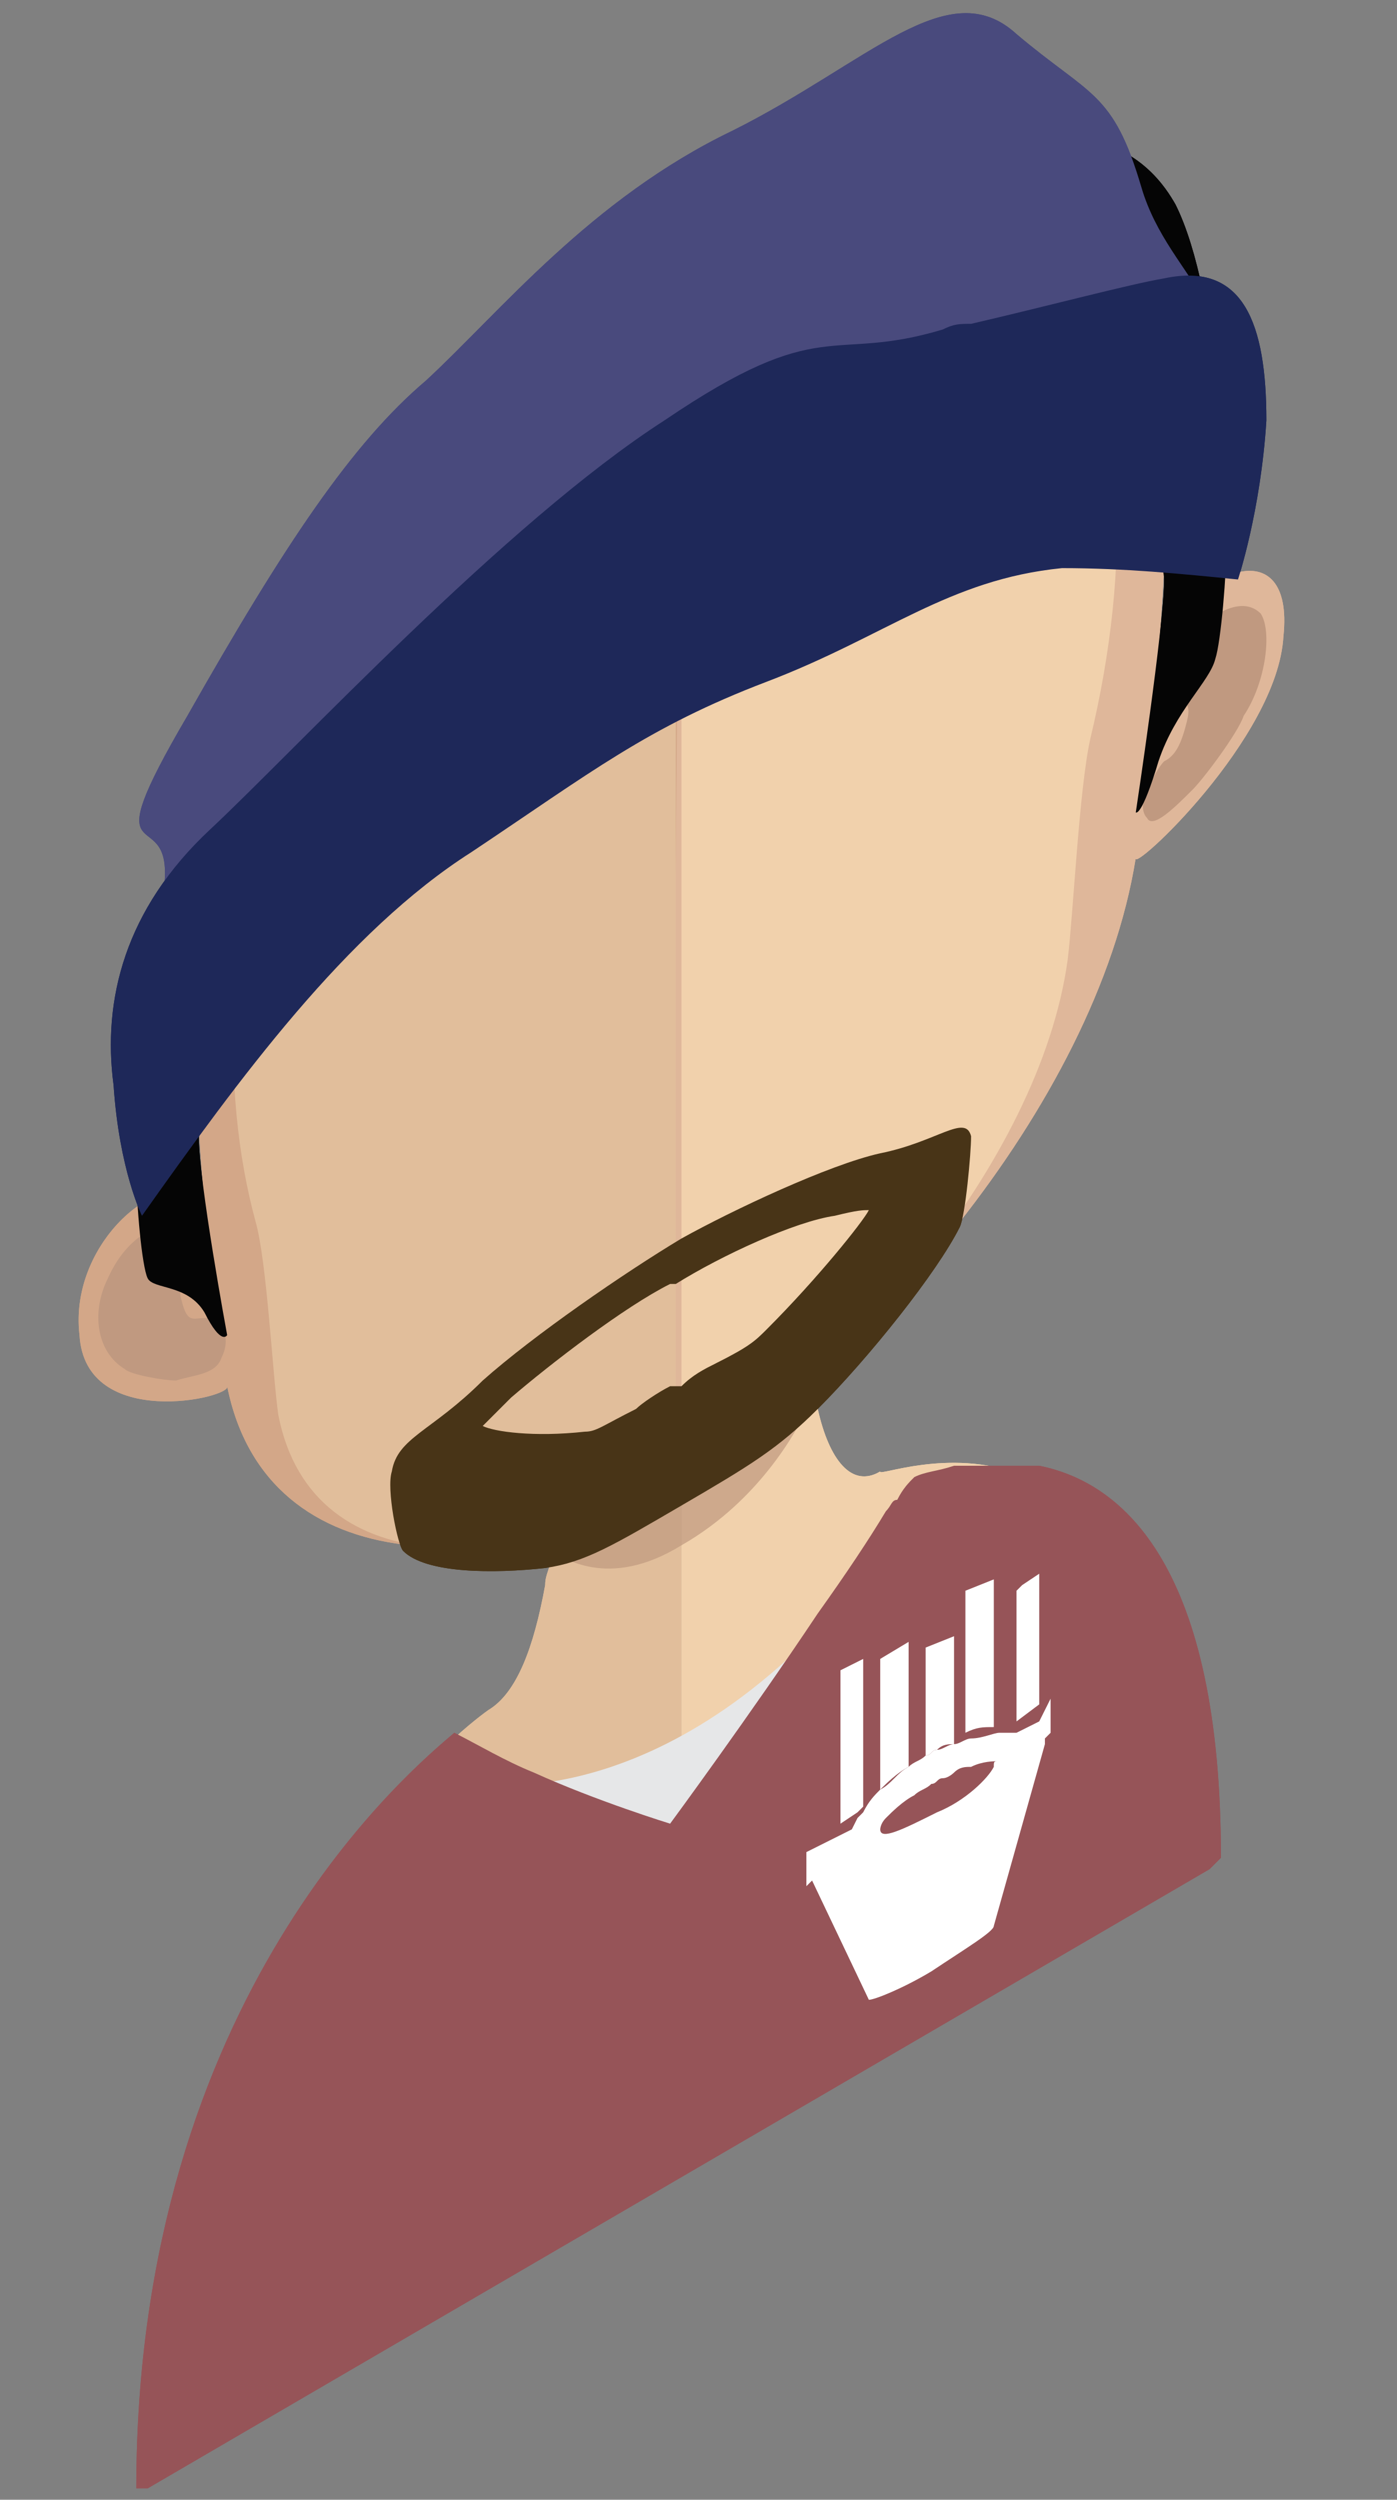 <svg id="Layer_1" xmlns="http://www.w3.org/2000/svg" viewBox="0 0 24.6 44"><rect x="0" y="0" width="24.6" height="44" fill="#808080" stroke="none"/><style>.st0{fill:#E1BE9B;} .st1{fill:#F1D1AC;} .st2{clip-path:url(#SVGID_2_);fill:#C09980;} .st3{fill:#D3A788;} .st4{fill:#C09980;} .st5{fill:#2CABE1;} .st6{fill:#070707;} .st7{fill:#F9F9F9;} .st8{fill:#DFB79A;} .st9{fill:#414141;} .st10{clip-path:url(#SVGID_4_);fill:#C09980;} .st11{fill:#E2E2E2;} .st12{fill:#AD2130;} .st13{fill:#371E14;} .st14{fill:#22120C;} .st15{fill:#050505;} .st16{fill:#404041;} .st17{opacity:0.7;fill:#C09980;} .st18{fill:#F5EFD6;} .st19{fill:#1F1F33;} .st20{fill:none;} .st21{fill:#1A1A1A;} .st22{fill:#928C44;} .st23{fill:#C6696F;} .st24{fill:#D87374;} .st25{fill:#5C4C52;} .st26{fill:#FFF100;} .st27{clip-path:url(#SVGID_6_);fill:#C09980;} .st28{fill:#462E16;} .st29{fill:#2B2829;} .st30{clip-path:url(#SVGID_8_);fill:#C09980;} .st31{fill:#432612;} .st32{fill:#502C15;} .st33{fill:#383838;} .st34{fill:#6B6B6B;} .st35{clip-path:url(#SVGID_10_);fill:#C09980;} .st36{fill:#2E3083;} .st37{fill:#222323;} .st38{fill:#231F20;} .st39{fill:#222255;} .st40{fill:#FFFFFF;} .st41{clip-path:url(#SVGID_12_);fill:#C09980;} .st42{clip-path:url(#SVGID_14_);fill:#C09980;} .st43{fill:#2A1F17;} .st44{fill:none;stroke:#231F20;stroke-width:0.5;stroke-miterlimit:10;} .st45{fill:#473325;} .st46{fill:#ED827C;} .st47{fill:#181818;} .st48{fill:#191818;} .st49{fill:#857095;} .st50{fill:#718FAF;} .st51{fill:#DEDEEF;} .st52{clip-path:url(#SVGID_16_);fill:#C09980;} .st53{clip-path:url(#SVGID_18_);fill:#C09980;} .st54{clip-path:url(#SVGID_20_);fill:#C09980;} .st55{fill:#AE7546;} .st56{fill:#CD926B;} .st57{fill:#563B20;} .st58{fill:#935D34;} .st59{fill:#332214;} .st60{fill:#DCAE8F;} .st61{fill:#267138;} .st62{fill:#F6ED83;} .st63{fill:#E77C7C;} .st64{fill:#694A25;} .st65{fill:#2B0F0F;} .st66{clip-path:url(#SVGID_22_);fill:#C09980;} .st67{fill:#C76A6F;} .st68{fill:#28160E;} .st69{fill:#3E2116;} .st70{fill:#27160F;} .st71{fill:#16374B;} .st72{fill:#4E1123;} .st73{clip-path:url(#SVGID_24_);fill:#C09980;} .st74{fill:#F7DF2F;} .st75{fill:#7C712D;} .st76{fill:#455BA8;} .st77{fill:#E1CF2A;} .st78{fill:#494A7D;} .st79{fill:#1E2859;} .st80{fill:#483417;} .st81{fill:#E6E7E8;} .st82{fill:#965458;} .st83{clip-path:url(#SVGID_26_);fill:#C09980;} .st84{fill:#DDDDDC;} .st85{fill:#7D494E;} .st86{fill:#182121;} .st87{clip-path:url(#SVGID_32_);fill:#C09980;} .st88{clip-path:url(#SVGID_38_);fill:#C09980;} .st89{fill:#D6868D;} .st90{fill:#0D0D10;} .st91{fill:#865823;} .st92{clip-path:url(#SVGID_40_);fill:#C09980;} .st93{fill:#B7854E;} .st94{fill:#A06D38;} .st95{fill:#44803C;} .st96{fill:#366933;} .st97{fill:#EADE59;} .st98{fill:#DFCF3F;} .st99{fill:#C52026;} .st100{clip-path:url(#SVGID_42_);fill:#C09980;} .st101{fill:#D3D3D3;} .st102{fill:#EFEFEF;} .st103{fill:#EDC01B;} .st104{clip-path:url(#SVGID_44_);fill:#C09980;} .st105{fill:#F1D0B3;} .st106{fill:#5AACC4;} .st107{fill:#3A4D80;} .st108{fill:#4A484A;} .st109{clip-path:url(#SVGID_46_);fill:#C09980;} .st110{fill:#F1F1F2;} .st111{clip-path:url(#SVGID_48_);fill:#C09980;} .st112{clip-path:url(#SVGID_50_);fill:#C09980;} .st113{fill:#2D3518;} .st114{fill:#1C263F;} .st115{clip-path:url(#SVGID_52_);fill:#C09980;} .st116{fill:#774C1E;} .st117{fill:#864F21;} .st118{fill:#174F3E;} .st119{fill:#103529;} .st120{fill:#FFF5F0;} .st121{fill:#606060;} .st122{fill:#393C3D;} .st123{fill:#DDB58E;} .st124{fill:#E0605C;}</style><path class="st0" d="M12 21.7V37l-8.3 4.8h-.2c0-8.2 5.1-11.7 5.1-11.7.5-.3.8-1.1 1-2.2 0-.2.1-.3.1-.5 0-.3.1-.6.1-1 0-.2 0-.4.1-.6.1-.8.1-1.6.1-2.4v-.5c-.1-.1 1.1-.6 2-1.2z"/><path class="st1" d="M20.5 32l-.2.2L12 37V21.7c.9-.5 2-1.3 2-1.3v.6c0 .8 0 1.5.1 2.2 0 .2 0 .4.1.5 0 .3.1.6.1.8 0 .1 0 .2.1.3.2.9.6 1.4 1.1 1.1-.1.2 5-2.1 5 6.1z"/><path class="st17" d="M14.3 24.6c-.2.5-.9 1.8-2.3 2.6-1.3.8-2.1.2-2.3.1 0-.3.1-.6.1-1 0-.2 0-.4.1-.6.6-.2 1.3-.5 2.1-.9.8-.5 1.5-1 2.1-1.5 0 .2 0 .4.1.5 0 .3 0 .6.1.8z"/><path class="st3" d="M12 4.2c-8.8 5.1-8.8 12.5-8.4 17-.6-.8-2.4.6-2.2 2.3.1 1.7 2.7 1.1 2.6.9.7 3.5 4.9 3.4 8.1 1.6h.1L12 4.2z"/><path class="st4" d="M1.9 22.5c.4-.9 1.1-1 1.3-1 .2.1.3.2.2.7-.1.3-.3.4-.2.7.1.4.2.3.4.3.1 0 .2 0 .3.2.1.1.1.3 0 .5-.1.3-.5.3-.8.4-.2 0-.8-.1-.9-.2-.5-.3-.6-1-.3-1.6z"/><path class="st8" d="M12 4.2c8.8-5.1 8.8 2.3 8.4 7.3.6-1.5 2.4-2.2 2.2-.3-.1 1.8-2.7 4.2-2.6 3.9-.7 4.4-4.9 9.1-8.1 10.9h-.1L12 4.2z"/><path class="st4" d="M22.2 10.8c-.4-.4-1.1.2-1.3.5-.2.3-.3.6-.2.9.1.2.3.1.2.5-.1.4-.2.6-.4.7-.1.1-.2.3-.3.5-.1.2-.1.4 0 .5.1.2.5-.2.8-.5.2-.2.8-1 .9-1.3.4-.6.5-1.5.3-1.8z"/><path class="st0" d="M11.9 6.3C9 8 6.9 10.1 5.6 12.5c-1.8 3.3-1.7 6.8-1.1 9 .2.7.3 2.7.4 3.4.6 3.1 4.4 2.7 6.9 1.3h.1V6.3c.1 0 0 0 0 0z"/><path class="st1" d="M18.2 5.2c-1.3-.9-3.4-.5-6.2 1.1v19.8c2.8-1.7 6.3-5.6 6.8-9.2.1-.8.2-3 .4-3.9.7-2.9.8-6.5-1-7.8z"/><path class="st15" d="M20.7 3.6c-.9-1.6-2.7-1.4-5.6-1-1.3.2-2.1.5-3 1.1-.9.4-1.8 1-3.1 2.3-2.8 3-4.7 4.9-5.5 7.5-.9 2.6-1.1 6.4-1.1 7.1 0 .6.1 1.7.2 1.9.1.2.7.1 1 .6.3.6.4.4.4.4s-.5-2.7-.5-3.5c0-.8 2.6-6 4.1-7.3 1.5-1.3 2.8-1.1 4.4-2 1.6-.9 2.9-2.7 4.4-3.1 1.5-.4 4.1 1.7 4.1 2.6 0 .8-.5 4.1-.5 4.1s.1.1.4-.9c.3-.9.9-1.4 1-1.8.1-.3.2-1.5.2-2.1s-.1-4.3-.9-5.9"/><path class="st78" d="M2.9 15.5c.1-1.4-1.3 0 .4-2.9 1.7-3 2.9-4.8 4.2-5.9 1.3-1.2 2.9-3.2 5.4-4.4 2.4-1.2 3.8-2.8 5-1.7 1.3 1.1 1.7 1 2.2 2.7.5 1.7 2.2 2.3.2 3.2-1.9.8-17.4 9-17.4 9z"/><path class="st79" d="M20.5 4.9c-.6.1-2.1.5-3.4.8-.2 0-.3 0-.5.1-2 .6-2.1-.3-4.9 1.6-2.8 1.8-6.5 5.8-8 7.2-1.5 1.4-1.9 3-1.7 4.5.1 1.5.5 2.3.5 2.3 1.7-2.4 3.6-5 5.8-6.4 2.1-1.4 3.1-2.2 5.2-3 2.1-.8 3.2-1.8 5.2-2 1.1 0 2.1.1 3.1.2 0 0 .4-1.2.5-2.8 0-1.7-.4-2.8-1.8-2.5z"/><path class="st80" d="M17.1 20c-.1-.4-.6.1-1.6.3-.9.2-2.6 1-3.5 1.5-1 .6-2.6 1.7-3.5 2.5-.9.9-1.5 1-1.6 1.6-.1.3.1 1.3.2 1.4.4.4 1.6.4 2.5.3.7-.1 1.2-.4 2.4-1.1 1.2-.7 1.7-1 2.4-1.7.9-.9 2.1-2.4 2.5-3.2.1-.2.2-1.3.2-1.6zm-1.8 1.3c-.1.2-.9 1.2-1.8 2.1-.2.2-.3.3-.9.6-.2.1-.4.2-.6.4h-.2c-.2.1-.5.3-.6.4-.6.3-.7.4-.9.4-.9.1-1.6 0-1.8-.1l.5-.5c.7-.6 2-1.6 2.8-2h.1c.8-.5 2.1-1.1 2.8-1.2.4-.1.5-.1.6-.1z"/><path class="st81" d="M8.5 31.4s3.5.6 7-4l-3.6 7.3-3.4-3.3z"/><path class="st82" d="M21.5 32.7l-.2.2L2.6 43.8h-.2c0-8.7 4.9-12.7 5.6-13.3.4.2.9.5 1.4.7 1.1.5 2.4.9 2.4.9s1.4-1.9 2.6-3.7c.5-.7.9-1.3 1.2-1.8.1-.1.1-.2.2-.2.1-.2.2-.3.3-.4.2-.1.4-.1.7-.2h1.5c1.5.3 3.2 1.8 3.2 6.9z"/><path class="st40" d="M14.8 32.1l.3-.2.1-.1v-2.6l-.4.2v2.7zM15.5 29.3v2.2c.1-.1.3-.3.5-.4v-2.2l-.5.3v.1zM16.3 29v1.9c.1 0 .1-.1.2-.1.1-.1.2-.1.3-.1v-1.9l-.5.2zM17 28.8v1.7c.2-.1.3-.1.5-.1v-2.6l-.5.2v.8zM18 27.9l-.1.1v2.3l.4-.3v-2.3z"/><path class="st40" d="M18.3 30.3l-.4.2H17.6c-.1 0-.3.1-.5.1-.1 0-.2.1-.3.1-.1 0-.2.1-.3.1-.1 0-.1.1-.2.1-.1.1-.2.1-.3.2-.2.1-.3.3-.5.4-.1.1-.2.2-.3.4l-.1.1-.1.2-.2.1-.2.1-.4.2v.6l.1-.1 1 2.1c.1 0 .6-.2 1.1-.5.6-.4 1.1-.7 1.1-.8l.9-3.2v-.1l.1-.1v-.6l-.2.4zm-.8.8c-.1.2-.5.6-1 .8-.6.3-1 .5-1 .3 0 0 0-.1.1-.2s.3-.3.5-.4c.1-.1.2-.1.3-.2.1 0 .1-.1.2-.1s.2-.1.2-.1c.1-.1.2-.1.3-.1.2-.1.4-.1.5-.1-.1 0-.1 0-.1.1 0-.1 0 0 0 0z"/><path class="st0" d="M12 21.7V37l-8.3 4.8h-.2c0-8.2 5.1-11.7 5.1-11.7.5-.3.8-1.1 1-2.2 0-.2.1-.3.1-.5 0-.3.1-.6.1-1 0-.2 0-.4.1-.6.1-.8.1-1.6.1-2.4v-.5c-.1-.1 1.1-.6 2-1.2z"/><path class="st1" d="M20.5 32l-.2.2L12 37V21.7c.9-.5 2-1.3 2-1.3v.6c0 .8 0 1.5.1 2.2 0 .2 0 .4.1.5 0 .3.1.6.1.8 0 .1 0 .2.1.3.2.9.6 1.4 1.1 1.1-.1.2 5-2.1 5 6.1z"/><path class="st17" d="M14.3 24.6c-.2.5-.9 1.8-2.3 2.6-1.3.8-2.1.2-2.3.1 0-.3.1-.6.1-1 0-.2 0-.4.1-.6.6-.2 1.3-.5 2.1-.9.8-.5 1.5-1 2.1-1.5 0 .2 0 .4.1.5 0 .3 0 .6.1.8z"/><g><path class="st3" d="M12 4.2c-8.8 5.1-8.8 12.5-8.4 17-.6-.8-2.4.6-2.2 2.3.1 1.7 2.7 1.1 2.6.9.7 3.5 4.9 3.4 8.1 1.6h.1L12 4.2z"/></g><path class="st4" d="M1.9 22.5c.4-.9 1.1-1 1.3-1 .2.1.3.2.2.7-.1.3-.3.4-.2.7.1.4.2.3.4.3.1 0 .2 0 .3.2.1.1.1.3 0 .5-.1.3-.5.3-.8.4-.2 0-.8-.1-.9-.2-.5-.3-.6-1-.3-1.6z"/><g><path class="st8" d="M12 4.2c8.8-5.1 8.8 2.3 8.4 7.3.6-1.5 2.4-2.2 2.2-.3-.1 1.8-2.7 4.2-2.6 3.9-.7 4.4-4.9 9.1-8.1 10.9h-.1L12 4.2z"/></g><path class="st4" d="M22.2 10.8c-.4-.4-1.1.2-1.3.5-.2.3-.3.6-.2.9.1.2.3.1.2.5-.1.4-.2.6-.4.7-.1.1-.2.3-.3.5-.1.2-.1.4 0 .5.1.2.5-.2.8-.5.2-.2.8-1 .9-1.3.4-.6.5-1.5.3-1.8z"/><g><path class="st0" d="M11.9 6.3C9 8 6.9 10.1 5.6 12.5c-1.8 3.3-1.7 6.8-1.1 9 .2.7.3 2.7.4 3.4.6 3.1 4.4 2.7 6.9 1.3h.1V6.3c.1 0 0 0 0 0z"/><path class="st1" d="M18.2 5.2c-1.3-.9-3.4-.5-6.2 1.1v19.8c2.8-1.7 6.3-5.6 6.8-9.2.1-.8.2-3 .4-3.9.7-2.9.8-6.5-1-7.8z"/></g><path class="st15" d="M20.7 3.6c-.9-1.6-2.7-1.4-5.6-1-1.3.2-2.1.5-3 1.1-.9.4-1.8 1-3.1 2.3-2.8 3-4.7 4.9-5.5 7.5-.9 2.6-1.1 6.4-1.1 7.1 0 .6.1 1.7.2 1.9.1.2.7.1 1 .6.3.6.4.4.4.4s-.5-2.7-.5-3.5c0-.8 2.6-6 4.1-7.3 1.5-1.3 2.8-1.1 4.4-2 1.6-.9 2.9-2.7 4.4-3.1 1.5-.4 4.1 1.7 4.1 2.6 0 .8-.5 4.1-.5 4.1s.1.1.4-.9c.3-.9.9-1.4 1-1.8.1-.3.2-1.5.2-2.1s-.1-4.3-.9-5.9"/><path class="st78" d="M2.9 15.5c.1-1.4-1.3 0 .4-2.9 1.7-3 2.9-4.8 4.2-5.9 1.3-1.2 2.9-3.2 5.4-4.4 2.4-1.2 3.8-2.8 5-1.7 1.3 1.1 1.7 1 2.2 2.7.5 1.7 2.2 2.3.2 3.2-1.9.8-17.4 9-17.4 9z"/><path class="st79" d="M20.5 4.9c-.6.1-2.1.5-3.4.8-.2 0-.3 0-.5.1-2 .6-2.1-.3-4.9 1.6-2.8 1.8-6.5 5.8-8 7.2-1.5 1.4-1.9 3-1.7 4.5.1 1.5.5 2.3.5 2.3 1.7-2.4 3.6-5 5.8-6.4 2.1-1.4 3.1-2.2 5.2-3 2.1-.8 3.2-1.8 5.2-2 1.1 0 2.1.1 3.1.2 0 0 .4-1.2.5-2.8 0-1.7-.4-2.8-1.8-2.5z"/><path class="st80" d="M17.1 20c-.1-.4-.6.1-1.6.3-.9.2-2.6 1-3.5 1.5-1 .6-2.6 1.7-3.5 2.5-.9.9-1.5 1-1.6 1.6-.1.3.1 1.3.2 1.4.4.4 1.6.4 2.5.3.7-.1 1.2-.4 2.4-1.1 1.2-.7 1.7-1 2.4-1.7.9-.9 2.1-2.4 2.5-3.2.1-.2.2-1.3.2-1.6zm-1.8 1.3c-.1.2-.9 1.2-1.8 2.1-.2.2-.3.3-.9.6-.2.1-.4.2-.6.4h-.2c-.2.1-.5.3-.6.4-.6.3-.7.4-.9.4-.9.1-1.6 0-1.8-.1l.5-.5c.7-.6 2-1.6 2.8-2h.1c.8-.5 2.1-1.1 2.8-1.2.4-.1.5-.1.6-.1z"/><g><path class="st81" d="M8.5 31.4s3.5.6 7-4l-3.6 7.3-3.4-3.3z"/><path class="st82" d="M21.5 32.7l-.2.2L2.6 43.8h-.2c0-8.7 4.9-12.7 5.6-13.3.4.2.9.5 1.4.7 1.1.5 2.4.9 2.4.9s1.4-1.9 2.6-3.7c.5-.7.9-1.3 1.2-1.8.1-.1.1-.2.2-.2.1-.2.2-.3.3-.4.2-.1.4-.1.7-.2h1.5c1.5.3 3.2 1.8 3.2 6.9z"/><path class="st40" d="M14.8 32.1l.3-.2.1-.1v-2.6l-.4.2v2.7zM15.5 29.3v2.2c.1-.1.3-.3.5-.4v-2.2l-.5.3v.1zM16.3 29v1.9c.1 0 .1-.1.2-.1.1-.1.2-.1.3-.1v-1.9l-.5.2zM17 28.8v1.7c.2-.1.3-.1.5-.1v-2.6l-.5.2v.8zM18 27.9l-.1.1v2.3l.4-.3v-2.3z"/><path class="st40" d="M18.3 30.3l-.4.2H17.6c-.1 0-.3.1-.5.1-.1 0-.2.1-.3.1-.1 0-.2.1-.3.1-.1 0-.1.1-.2.1-.1.1-.2.1-.3.2-.2.1-.3.3-.5.4-.1.1-.2.2-.3.4l-.1.1-.1.2-.2.1-.2.1-.4.2v.6l.1-.1 1 2.1c.1 0 .6-.2 1.1-.5.6-.4 1.1-.7 1.1-.8l.9-3.2v-.1l.1-.1v-.6l-.2.4zm-.8.8c-.1.2-.5.6-1 .8-.6.3-1 .5-1 .3 0 0 0-.1.1-.2s.3-.3.5-.4c.1-.1.2-.1.3-.2.1 0 .1-.1.2-.1s.2-.1.2-.1c.1-.1.2-.1.3-.1.2-.1.4-.1.5-.1-.1 0-.1 0-.1.1 0-.1 0 0 0 0z"/></g></svg>